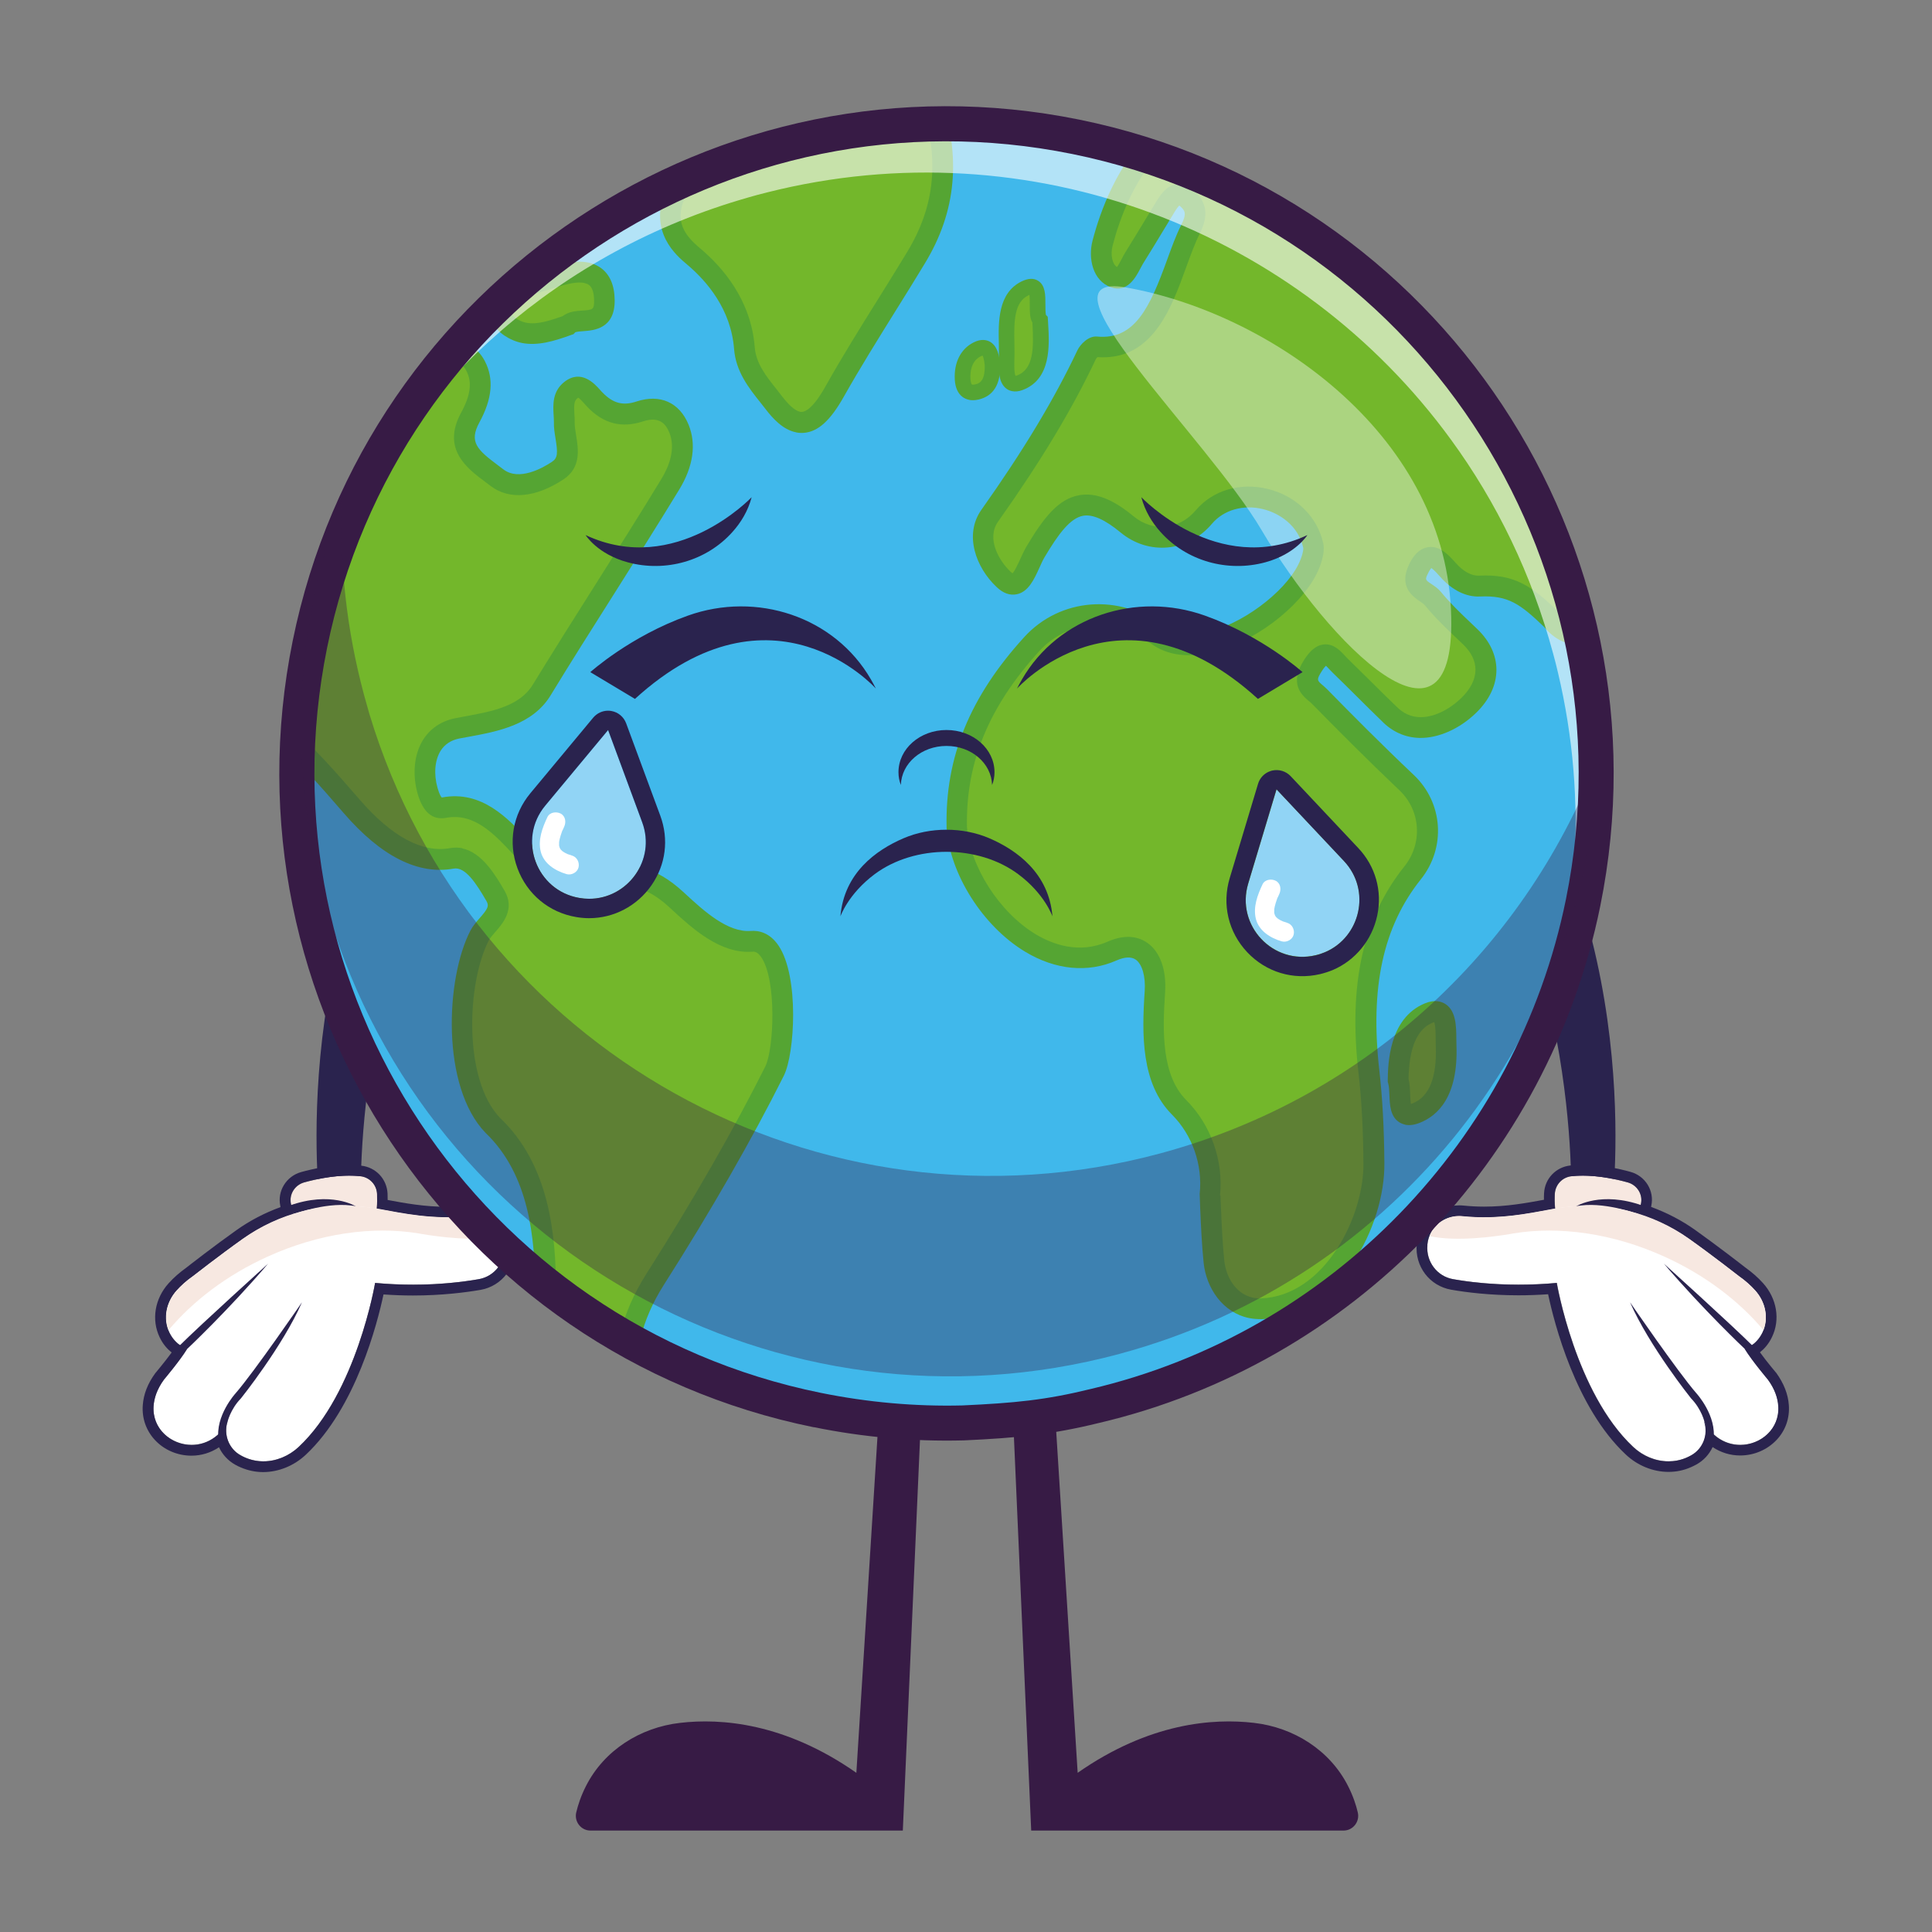 <?xml version="1.0" encoding="UTF-8"?>
<svg id="Camada_1" data-name="Camada 1" xmlns="http://www.w3.org/2000/svg" xmlns:xlink="http://www.w3.org/1999/xlink" viewBox="0 0 200 200">
  <rect x="0" y="0" width="200" height="200" fill="#808080" stroke="none"/>
  <defs>
    <style>
      .cls-1 {
        fill: #f7e8e1;
      }

      .cls-2 {
        fill: #fff;
      }

      .cls-3 {
        fill: #2a234e;
      }

      .cls-4 {
        opacity: .6;
      }

      .cls-5 {
        opacity: .35;
      }

      .cls-6 {
        fill: #40b8eb;
      }

      .cls-7 {
        clip-path: url(#clippath-1);
      }

      .cls-8 {
        opacity: .4;
      }

      .cls-9 {
        fill: #91d4f5;
      }

      .cls-10 {
        fill: #55a533;
      }

      .cls-11 {
        clip-path: url(#clippath);
      }

      .cls-12 {
        fill: #73b72b;
      }

      .cls-13 {
        fill: none;
      }

      .cls-14 {
        fill: #371b45;
      }
    </style>
    <clipPath id="clippath">
      <circle class="cls-13" cx="-107.48" cy="82.35" r="67.25"/>
    </clipPath>
    <clipPath id="clippath-1">
      <circle class="cls-13" cx="97.98" cy="80.07" r="67.25"/>
    </clipPath>
  </defs>
  <g class="cls-11">
    <g>
      <path class="cls-12" d="m-80.2,125.99c.35-3.31-.84-6.73-3.18-9.08-3-3.01-2.76-8.23-2.51-11.96.21-3.01-1.17-5.65-4.44-4.22-7.5,3.31-15.58-5.68-16.07-12.82-.16-7.57,2.84-13.55,7.77-18.96,3.42-3.75,9.05-3.95,12.93-.97,4.57,3.52,14.05-2.57,15.89-7.42.21-.55.43-1.32.32-1.81-1.12-5.03-8.1-6.76-11.32-2.95-2.09,2.47-5.44,2.83-7.95.76-4.61-3.81-6.71-1.83-9.5,2.88-.9,1.52-1.51,4.48-3.28,2.81-1.74-1.64-2.95-4.45-1.44-6.59,3.69-5.21,7.27-10.81,10.03-16.67.18-.38.69-.85.98-.82,6.56.63,7.56-7.78,9.76-12.14.77-1.54.59-2.35-.33-3.21-.94-.87-1.59-.23-2.23.83-1.08,1.78-2.16,3.57-3.25,5.33-.56.91-1,2.37-2.05,1.99-1.24-.45-1.58-2.14-1.22-3.54,1.04-4.01,3.03-8.31,6.16-11.09,2.37-2.1,6.34-3.16,8.82-.68,3.08,3.09,5.9,3.41,10.19,2.2,1.81-.51,3.75-1.06,5.58-1.23,3.1-.29,5.66-2.22,7.01-5.04,1.39-2.8,4.2-4.45,7.29-4.42,1.95.02,3.37-.77,4.37-2.91,1.79-3.82,5.58-6.22,9.67-6.73,6.08-.77,10.71.5,13.98,5.59.89,1.39,2.16,1.17,3.3,1.16,3-.04,6.17.12,9.04-.01C-3.72,4.19-.94,5.78.06,7.71c.68,1.3,1.7,1.64,2.76,1.7,1.46.08,3,.37,4.37.49,3.32.28,4.56,1.23,5.68,4.5.1,3-2.59,6.44-5.41,6.6-.82.04-1.79-.02-2.69-.18-2.52-.47-3.26,1.03-3.06,4.37.42,7.17-3.87,16.74-11.64,17.79-1.89.26-3,.75-2.75,3.71.13,1.55.03,3.33-1,4.7-2.36,3.13-4.04,6.87-3.73,10.81.25,3.1-3.02,4.74-5.34,2.66-2.53-2.26-4.93-4.75-7.19-7.32-1.74-1.98-3.02-1.73-4.45.85-1.23,2.22-2.97,4.37-4.01,6.55-1.33,2.77-4.18,4.29-6.41,1.51-2.67-2.57-4.16-3.65-7.48-3.49-1.18.06-2.34-.63-3.26-1.67-.93-1.06-2.02-2.24-3.05-.1-.98,2.02.81,2.24,1.47,3.05,1.2,1.47,2.58,2.72,3.89,3.98,2.3,2.22,2.06,4.95-.17,7.1-2.17,2.1-5.74,3.47-8.25.86-1.71-1.65-3.38-3.35-5.09-5-.81-.78-1.47-2.01-2.75-.04-1.36,2.09-.09,2.52.65,3.28,2.96,3.01,5.94,6,9,8.9,2.63,2.5,2.87,6.53.63,9.34-4.61,5.78-5.41,12.88-4.53,20.6.36,3.16.49,6.23.51,9.43.09,6.35-4.61,14.83-11.65,15.11-2.79.06-4.62-2.25-4.89-4.86-.23-2.25-.31-4.62-.41-6.91Z"/>
      <path class="cls-12" d="m15.03,97.57c.01.12.05.25.04.37-.22,1.86,1.47,4.14-.5,5.42-1.88,1.22-5.36,2.17-7.35.5-3.19-1.79-4.59-1.84-7.87-.81-2.64.83-5.7.17-7.06-2.53-1.61-2.95-.71-6.38.95-9.06,2.59-4.18,7.95-8,12.95-6.69,4.96,1.3,8.27,7.96,8.85,12.79Z"/>
      <path class="cls-12" d="m8.51,33.82c-.17,3.15-4.16,8.4-6.64,8.52-.65.03-1.57-.9-1.08-1.66,1.6-2.65,3.15-5.95,6.04-7.22.52-.23,1.62-.49,1.68.36Z"/>
      <path class="cls-12" d="m-2.15,79.98c-.88-.22-2.96,1.59-2.95-1.33.01-3.12,2.18-3.81,4.27-3.83,1.11-.01,3.05-1.29,3.18.87.32,2.76-1.98,4.36-4.5,4.29Z"/>
      <path class="cls-12" d="m21.67,100.09c-.34.92,1.36,2.63-.68,2.74-2.13.12-2.8-1.94-2.87-3.98-.04-1.17-1.08-3.23.6-3.4,2.91-.29,2.41,2.72,2.94,4.64Z"/>
    </g>
    <g>
      <path class="cls-10" d="m-76.13,138.73c-2.78-.56-4.46-3.14-4.73-5.72-.19-1.87-.28-3.83-.36-5.72l-.05-1.42c.32-3.01-.75-6.08-2.87-8.21-3.19-3.2-3.13-8.28-2.82-12.79.1-1.51-.26-2.78-.93-3.25-.46-.32-1.13-.29-2,.09-2.96,1.31-6.32.98-9.45-.91-4.38-2.64-7.8-8.04-8.13-12.82v-.05c-.16-7.25,2.4-13.51,8.04-19.7,3.71-4.07,9.89-4.55,14.38-1.1,1.49,1.15,3.57.89,5.04.47,3.8-1.08,8.1-4.54,9.19-7.42.28-.72.29-1.12.27-1.2-.52-2.32-2.48-3.58-4.14-3.99-2.06-.51-4.09.07-5.31,1.51-2.47,2.92-6.54,3.31-9.46.9-1.62-1.34-2.89-1.9-3.87-1.73-1.35.24-2.58,1.9-4.02,4.33-.17.29-.34.67-.52,1.07-.53,1.17-1.13,2.49-2.35,2.73-.7.14-1.4-.11-2.07-.75-2.16-2.03-3.39-5.43-1.58-7.99,4.41-6.23,7.56-11.48,9.94-16.51.3-.63,1.15-1.52,2.05-1.43,3.91.37,5.46-3.05,7.23-7.92.48-1.32.93-2.57,1.47-3.63.63-1.25.35-1.51-.11-1.94-.03-.03-.06-.06-.09-.07-.09.08-.25.27-.5.68-.37.61-.74,1.22-1.11,1.83-.71,1.17-1.42,2.35-2.15,3.51-.1.17-.2.36-.3.55-.43.81-1.31,2.51-3.03,1.88-1.87-.67-2.37-2.99-1.89-4.82.74-2.85,2.56-8.14,6.49-11.63,2.81-2.49,7.37-3.56,10.29-.63,2.62,2.63,4.92,3.11,9.14,1.92l.09-.02c1.77-.5,3.78-1.07,5.69-1.24,2.64-.25,4.93-1.9,6.13-4.43,1.56-3.15,4.72-5.07,8.27-5.03,1.63.02,2.61-.64,3.38-2.3,1.87-4,5.8-6.75,10.51-7.34,7.02-.88,11.79,1.05,15.02,6.08.44.69.93.71,1.98.68.14,0,.27,0,.4,0,1.22-.01,2.48,0,3.69.02,1.78.02,3.62.05,5.31-.03,2.59-.11,5.77,1.72,6.95,4,.4.76.9,1.07,1.87,1.12.87.05,1.74.17,2.59.28.64.08,1.24.16,1.82.21,3.76.32,5.37,1.59,6.6,5.22l.05.15v.16c.12,3.71-3.06,7.52-6.42,7.7-.94.05-1.98-.02-2.94-.2-.44-.08-1.03-.13-1.31.12-.29.25-.6,1-.47,3.13.42,7.16-3.71,17.72-12.57,18.92-1.42.19-2.01.27-1.82,2.55.2,2.31-.2,4.09-1.21,5.44-2.59,3.44-3.77,6.83-3.52,10.08.15,1.89-.74,3.55-2.31,4.33-1.57.78-3.42.48-4.82-.78-2.41-2.16-4.86-4.65-7.28-7.41-.81-.92-1.2-.95-1.3-.94-.13.01-.6.17-1.4,1.6-.56,1-1.21,1.98-1.84,2.93-.82,1.23-1.59,2.4-2.14,3.56-.98,2.04-2.58,3.37-4.3,3.57-1.42.16-2.79-.48-3.87-1.8-2.49-2.39-3.72-3.28-6.64-3.15-1.44.07-2.9-.66-4.12-2.04-.21-.24-.67-.76-.92-.9-.07.07-.19.23-.35.56-.31.64-.3.65.41,1.12.31.21.65.44.93.78.95,1.16,2.05,2.22,3.12,3.23.23.22.46.43.68.65,1.27,1.23,1.94,2.67,1.95,4.18,0,1.59-.73,3.13-2.11,4.47-1.71,1.66-3.89,2.62-5.83,2.59-1.5-.03-2.86-.64-3.94-1.76-.87-.84-1.76-1.72-2.65-2.61-.8-.79-1.6-1.59-2.41-2.37-.12-.12-.24-.25-.36-.37-.1-.11-.24-.26-.35-.36-.08.08-.22.23-.39.5-.62.95-.53,1.02.05,1.51.16.14.32.28.47.43,2.42,2.47,5.63,5.71,8.97,8.87,3.03,2.87,3.35,7.51.73,10.79-3.92,4.91-5.28,11.2-4.3,19.81.32,2.85.49,5.88.52,9.54.09,6.55-4.69,15.88-12.69,16.19-.45,0-.88-.03-1.28-.11Zm-2.99-12.71l.05,1.18c.08,1.86.16,3.78.35,5.59.2,1.91,1.47,3.95,3.8,3.9,6.58-.26,10.68-8.48,10.6-14.02-.03-3.64-.19-6.51-.51-9.32-1.05-9.21.46-16.01,4.76-21.39,1.91-2.4,1.68-5.79-.53-7.88-3.36-3.19-6.59-6.44-9.03-8.93-.1-.1-.21-.2-.33-.29-.74-.63-2.11-1.79-.46-4.33.41-.62,1.06-1.46,2.03-1.54.97-.08,1.62.6,2.09,1.1.09.1.19.2.28.3.81.79,1.62,1.59,2.43,2.39.88.88,1.76,1.75,2.66,2.61.72.74,1.54,1.11,2.46,1.13,1.38.03,2.98-.72,4.29-1.99.95-.92,1.46-1.93,1.46-2.92,0-.92-.43-1.81-1.29-2.63-.22-.21-.45-.43-.67-.64-1.11-1.06-2.27-2.16-3.3-3.43-.08-.1-.29-.24-.47-.36-.73-.5-2.26-1.53-1.14-3.84.19-.4.78-1.62,1.99-1.79,1.24-.17,2.16.88,2.84,1.64.76.87,1.64,1.35,2.4,1.31,3.73-.18,5.47,1.08,8.28,3.79l.09.1c.63.78,1.3,1.14,1.99,1.06.95-.11,1.97-1.04,2.61-2.36.62-1.3,1.47-2.58,2.29-3.82.61-.92,1.23-1.86,1.75-2.79.6-1.08,1.57-2.54,3.05-2.7,1.04-.11,2.07.43,3.15,1.66,2.36,2.69,4.75,5.12,7.1,7.23.75.67,1.66.84,2.43.46.78-.39,1.2-1.22,1.12-2.23-.3-3.79,1.03-7.67,3.94-11.54.68-.91.94-2.2.79-3.96-.31-3.59,1.25-4.54,3.67-4.87,6.84-.93,11.13-9.52,10.71-16.66-.1-1.68-.05-3.76,1.2-4.87.75-.66,1.8-.87,3.13-.62.79.15,1.67.21,2.43.17,2.13-.11,4.38-2.87,4.4-5.34-.95-2.72-1.82-3.37-4.7-3.61-.62-.05-1.28-.14-1.91-.22-.81-.11-1.64-.22-2.43-.26-1.72-.1-2.91-.85-3.65-2.28-.81-1.56-3.17-2.92-4.95-2.84-1.75.08-3.62.05-5.43.03-1.2-.02-2.45-.03-3.64-.02-.12,0-.24,0-.36,0-1.09.03-2.74.08-3.86-1.66-2.8-4.37-6.67-5.89-12.94-5.1-3.97.5-7.27,2.79-8.83,6.12-1.13,2.41-2.88,3.57-5.36,3.53-2.71-.03-5.13,1.43-6.31,3.82-1.52,3.2-4.47,5.32-7.87,5.63-1.71.16-3.54.67-5.3,1.17l-.09.02c-4.12,1.16-7.6,1.18-11.25-2.48-2.11-2.12-5.56-.85-7.34.72-3.5,3.11-5.16,7.95-5.83,10.55-.25.95-.03,1.94.45,2.22.15-.18.35-.57.48-.82.13-.24.25-.48.38-.69.72-1.16,1.43-2.33,2.14-3.5.37-.61.74-1.22,1.11-1.83.48-.78,1.1-1.6,2.06-1.74.63-.09,1.25.14,1.82.68,1.34,1.25,1.51,2.59.56,4.48-.48.95-.91,2.14-1.37,3.4-1.57,4.34-3.53,9.74-9.2,9.35-.06.06-.13.14-.16.19-2.43,5.15-5.64,10.5-10.13,16.84-1.24,1.75.1,4.06,1.3,5.19.09.08.15.13.2.16.24-.26.59-1.03.79-1.46.2-.43.4-.88.63-1.28,1.79-3.02,3.33-4.98,5.5-5.35,1.66-.29,3.45.4,5.61,2.19,2.02,1.66,4.73,1.4,6.44-.63,1.75-2.07,4.6-2.91,7.47-2.2,2.92.72,5.11,2.87,5.72,5.62.14.62.01,1.44-.36,2.43-1.34,3.53-6.1,7.45-10.61,8.72-2.8.79-5.2.51-6.94-.83-3.59-2.76-8.53-2.4-11.48.84-5.24,5.76-7.62,11.54-7.49,18.19.29,4.07,3.34,8.84,7.09,11.11,1.78,1.07,4.52,2.08,7.47.78,2-.88,3.34-.42,4.11.12,1.33.93,2,2.81,1.84,5.16-.28,4.04-.36,8.56,2.19,11.12,2.55,2.56,3.86,6.25,3.5,9.87Z"/>
      <path class="cls-10" d="m-4.24,104.33c-1.91-.39-3.54-1.55-4.43-3.31-1.56-2.86-1.21-6.56.99-10.11,2.88-4.65,8.65-8.6,14.14-7.16,5.7,1.49,9.07,8.91,9.65,13.7v.07c.03.13.06.32.04.55-.05.46.07,1.04.21,1.66.29,1.31.72,3.3-1.2,4.54-1.97,1.28-6,2.52-8.54.5-2.79-1.55-3.85-1.65-6.94-.68-1.35.42-2.69.49-3.91.24Zm9.78-18.59c-4.33-.88-9.06,2.53-11.39,6.3-.84,1.36-2.62,4.86-.92,7.98,1.16,2.3,3.74,2.66,5.79,2.02,3.66-1.15,5.37-.98,8.72.89l.16.11c1.55,1.29,4.54.42,6.08-.58.59-.38.58-.83.26-2.28-.15-.7-.33-1.5-.25-2.29v-.02c-.01-.06-.02-.12-.03-.17-.58-4.85-3.83-10.76-8.06-11.87-.12-.03-.25-.06-.37-.09Z"/>
      <path class="cls-10" d="m1.47,43.37c-.64-.13-1.26-.58-1.61-1.2-.39-.68-.38-1.46.03-2.09.21-.34.43-.74.66-1.13,1.43-2.46,3.05-5.26,5.85-6.48.44-.19,1.55-.58,2.41-.05.46.28.74.75.77,1.33v.13c-.19,3.49-4.5,9.38-7.66,9.53-.15,0-.3,0-.45-.04Zm.24-2.14s0,0,0,0c0,0,0,0,0,0Zm.19.04h0Zm-.15-.11s.08.08.12.1c1.65-.17,4.88-4.04,5.47-6.85-.03.01-.06.02-.09.03-2.15.94-3.52,3.31-4.85,5.59-.22.38-.44.75-.65,1.12Z"/>
      <path class="cls-10" d="m-4.55,81.37c-.25-.05-.5-.15-.73-.33-.9-.67-.89-1.97-.89-2.39,0-1.81.71-4.86,5.33-4.91.16,0,.47-.08.74-.15.76-.2,1.81-.47,2.64.14.53.38.82,1.01.88,1.86.16,1.44-.24,2.73-1.16,3.73-1.05,1.15-2.67,1.78-4.44,1.73h-.12s-.05-.02-.05-.02c-.11.01-.33.08-.48.13-.47.14-1.1.33-1.73.2Zm5.79-5.86c-.21.01-.57.11-.81.17-.41.11-.83.21-1.25.22-2.81.03-3.2,1.41-3.2,2.76,0,.29.02.48.05.59.16-.03.38-.1.53-.14.43-.13.91-.27,1.4-.2,1.1.01,2.11-.37,2.71-1.03.5-.54.7-1.24.61-2.06v-.06c-.01-.11-.02-.19-.04-.25Z"/>
      <path class="cls-10" d="m20.09,103.84c-.58-.12-1.1-.38-1.54-.78-1.16-1.06-1.46-2.86-1.5-4.17,0-.21-.08-.54-.14-.85-.19-.89-.43-2,.19-2.85.24-.32.69-.72,1.53-.81,3.26-.33,3.65,2.55,3.86,4.09.07.49.13.95.23,1.32l.09.33-.1.27c.01.12.09.36.15.53.19.6.46,1.42-.05,2.15-.51.75-1.44.8-1.75.82-.34.02-.66,0-.97-.07Zm-1.24-7.32c0,.26.1.77.17,1.07.09.41.18.83.19,1.23.04,1.26.33,2.23.8,2.66.14.13.38.29.85.28-.02-.06-.04-.11-.05-.16-.14-.43-.31-.95-.23-1.49-.1-.44-.16-.9-.22-1.34-.29-2.15-.52-2.34-1.5-2.24Z"/>
    </g>
  </g>
  <g>
    <g>
      <path class="cls-3" d="m146.79,71.48h0c1.28-1.4,3.48-1.38,4.75.03,19.04,21.13,15.45,51.91,15.38,53.29-.06,1.19-1.06,2.1-2.25,2.05-1.18-.05-2.1-1.07-2.04-2.26.02-.32,1.18-29.23-15.86-48.85-1.06-1.23-1.06-3.05.03-4.25Z"/>
      <g>
        <path class="cls-1" d="m169.04,127.09s.53-1.08.83-2.47c.21-.98-.4-1.95-1.37-2.22-1.46-.4-3.7-.86-5.8-.64-.96.1-1.69.87-1.74,1.83-.04.89,0,2.06.36,3.27l7.72.23Z"/>
        <path class="cls-2" d="m160.74,125.16c-2.41.44-5.57,1.13-9.34.74-1.82-.19-3.45,1.1-3.63,2.92,0,.03,0,.06,0,.09-.15,1.69,1,3.22,2.66,3.51,2.34.41,6.14.81,10.74.38,0,0,1.92,11.38,7.91,16.98,1.5,1.4,3.66,1.92,5.54,1.1.16-.07.32-.15.48-.24,1.21-.67,1.76-2.12,1.36-3.44v-.05s.3.88,1.3,1.62c2.66,1.97,6.58.06,6.34-3.24-.06-.83-.37-1.76-1.08-2.73,0,0-1.64-1.94-2.4-3.18,0,0,1.17-.29,1.85-1.69.7-1.45.32-3.17-.76-4.36-.42-.46-.96-.97-1.68-1.47,0,0-2.7-2.11-5.15-3.85-1.86-1.32-3.95-2.29-6.16-2.85h0c-2.61-.66-5.32-.72-7.96-.24Z"/>
        <path class="cls-3" d="m175.06,144.76c1.11,1.15,1.39,2.45,1.39,2.45.35.93.92,1.86.92,1.86.39-2.5-1.76-4.84-1.76-4.84-1.94-2.23-6.87-9.42-6.87-9.42,1.98,4.53,6.31,9.94,6.31,9.94Z"/>
        <path class="cls-3" d="m180.61,139.63s-4.26-4.01-8.36-8.81c0,0,6.75,6.08,9.32,8.63l-.96.18"/>
        <path class="cls-3" d="m163.84,121.7c1.74,0,3.47.37,4.66.7.97.27,1.59,1.24,1.37,2.22-.08.38-.18.74-.29,1.06,1.88.58,3.67,1.44,5.28,2.58,2.45,1.74,5.15,3.85,5.15,3.85.71.51,1.26,1.01,1.68,1.47,1.08,1.19,1.45,2.91.76,4.36-.68,1.4-1.85,1.69-1.85,1.69.76,1.24,2.4,3.18,2.4,3.18.72.98,1.02,1.9,1.08,2.73.17,2.38-1.82,4.04-3.94,4.04-.82,0-1.66-.25-2.4-.8-1-.74-1.32-1.62-1.32-1.62v.05c.42,1.32-.14,2.76-1.34,3.44-.16.09-.32.17-.48.24-.61.27-1.25.39-1.89.39-1.33,0-2.64-.54-3.65-1.49-5.98-5.6-7.91-16.98-7.91-16.98-1.4.13-2.72.18-3.94.18-2.82,0-5.16-.28-6.79-.57-1.67-.29-2.81-1.83-2.66-3.51,0-.03,0-.06,0-.09.16-1.7,1.6-2.93,3.28-2.93.12,0,.23,0,.35.02.77.08,1.52.11,2.24.11,2.79,0,5.18-.51,7.1-.85.08-.02.17-.03.25-.04-.05-.56-.06-1.09-.03-1.54.05-.96.78-1.73,1.74-1.83.38-.04.75-.06,1.13-.06m0-1.11h0c-.43,0-.85.02-1.25.06-1.51.16-2.66,1.37-2.73,2.88-.01.22-.02.45-.01.67-1.8.33-3.84.71-6.2.71-.72,0-1.43-.04-2.13-.11-.16-.02-.31-.02-.46-.02-2.28,0-4.16,1.69-4.38,3.93v.1c-.21,2.29,1.33,4.31,3.57,4.7,1.53.27,3.99.58,6.98.58,1.01,0,2.03-.04,3.05-.11.63,2.97,2.85,11.74,8.05,16.6,1.21,1.14,2.82,1.79,4.41,1.79.81,0,1.59-.16,2.33-.49.19-.08.38-.18.57-.28.75-.42,1.32-1.05,1.67-1.8.85.57,1.83.87,2.85.87,1.44,0,2.82-.59,3.79-1.63.91-.97,1.35-2.25,1.25-3.59-.08-1.13-.52-2.24-1.29-3.31l-.02-.03-.03-.03s-.91-1.07-1.65-2.09c.44-.35.9-.85,1.25-1.59.87-1.8.5-3.99-.94-5.58-.52-.58-1.14-1.12-1.84-1.62-.25-.2-2.84-2.21-5.17-3.87-1.39-.99-2.93-1.79-4.57-2.39,0-.04.02-.07.02-.11.34-1.55-.61-3.1-2.16-3.52-1.22-.34-3.08-.74-4.96-.74h0Z"/>
        <path class="cls-3" d="m169.59,125.67s-3.78-1.38-6.43-.79c0,0,2.58-1.63,6.92-.06l-.49.86Z"/>
        <path class="cls-1" d="m148.08,127.74c.58-1.22,1.89-1.99,3.33-1.84,3.77.38,6.92-.31,9.33-.75,2.64-.48,5.36-.42,7.97.24,2.21.56,4.29,1.53,6.15,2.85,2.45,1.74,5.15,3.86,5.15,3.86.72.5,1.26,1.01,1.68,1.48,1.02,1.12,1.41,2.73.86,4.11-2.53-3.01-6.02-5.68-10.22-7.59-5.38-2.45-10.94-3.19-15.64-2.42-.1.01-.25.04-.46.08-1.5.25-5.5.81-8.24.2.03-.08.06-.15.09-.22Z"/>
      </g>
    </g>
    <g>
      <path class="cls-3" d="m53.21,71.48h0c-1.28-1.4-3.48-1.38-4.75.03-19.04,21.13-15.45,51.91-15.38,53.29.06,1.19,1.06,2.1,2.25,2.05,1.18-.05,2.1-1.07,2.04-2.26-.02-.32-1.18-29.23,15.86-48.85,1.06-1.23,1.06-3.05-.03-4.25Z"/>
      <g>
        <path class="cls-1" d="m30.96,127.09s-.53-1.08-.83-2.47c-.21-.98.4-1.95,1.37-2.22,1.46-.4,3.7-.86,5.8-.64.96.1,1.69.87,1.74,1.83.04.89,0,2.06-.36,3.27l-7.72.23Z"/>
        <path class="cls-2" d="m39.26,125.16c2.41.44,5.57,1.13,9.34.74,1.82-.19,3.45,1.1,3.63,2.92,0,.03,0,.06,0,.09.15,1.69-1,3.22-2.66,3.51-2.34.41-6.14.81-10.74.38,0,0-1.92,11.38-7.91,16.98-1.5,1.4-3.66,1.92-5.54,1.1-.16-.07-.32-.15-.48-.24-1.21-.67-1.76-2.12-1.36-3.44v-.05s-.3.88-1.3,1.62c-2.66,1.97-6.58.06-6.34-3.24.06-.83.37-1.76,1.08-2.73,0,0,1.64-1.94,2.4-3.18,0,0-1.17-.29-1.85-1.69-.7-1.45-.32-3.17.76-4.36.42-.46.96-.97,1.68-1.47,0,0,2.7-2.11,5.15-3.85,1.86-1.32,3.95-2.29,6.16-2.85h0c2.61-.66,5.32-.72,7.96-.24Z"/>
        <path class="cls-3" d="m24.94,144.76c-1.11,1.15-1.39,2.45-1.39,2.45-.35.93-.92,1.86-.92,1.86-.39-2.5,1.76-4.84,1.76-4.84,1.94-2.23,6.87-9.42,6.87-9.42-1.98,4.53-6.31,9.94-6.31,9.94Z"/>
        <path class="cls-3" d="m19.39,139.63s4.26-4.01,8.36-8.81c0,0-6.75,6.08-9.32,8.63l.96.18"/>
        <path class="cls-3" d="m36.16,121.7c.38,0,.76.02,1.13.06.96.1,1.69.87,1.74,1.83.02.45.02.97-.03,1.54.08.01.17.02.25.04,1.92.35,4.31.85,7.1.85.72,0,1.47-.03,2.24-.11.12-.01.23-.02.35-.02,1.67,0,3.11,1.23,3.28,2.93,0,.03,0,.06,0,.09.15,1.69-1,3.22-2.66,3.51-1.63.28-3.97.57-6.79.57-1.23,0-2.55-.05-3.94-.18,0,0-1.92,11.38-7.91,16.98-1.01.94-2.33,1.49-3.65,1.49-.64,0-1.28-.13-1.89-.39-.16-.07-.32-.15-.48-.24-1.21-.67-1.76-2.12-1.36-3.44l.02-.05s-.31.88-1.32,1.62c-.74.55-1.58.8-2.4.8-2.12,0-4.11-1.66-3.94-4.04.06-.83.37-1.76,1.08-2.73,0,0,1.64-1.94,2.4-3.18,0,0-1.17-.29-1.85-1.69-.7-1.45-.32-3.17.76-4.36.42-.46.96-.97,1.68-1.47,0,0,2.7-2.11,5.15-3.85,1.61-1.14,3.39-2,5.28-2.58-.1-.32-.2-.67-.29-1.06-.21-.98.4-1.95,1.37-2.22,1.2-.33,2.92-.7,4.66-.7m0-1.11c-1.88,0-3.73.4-4.96.74-1.55.43-2.5,1.98-2.16,3.52,0,.04.02.07.02.11-1.65.6-3.18,1.4-4.57,2.39-2.33,1.65-4.92,3.67-5.17,3.87-.7.5-1.32,1.04-1.84,1.62-1.44,1.59-1.8,3.78-.94,5.58.35.74.81,1.24,1.25,1.59-.74,1.01-1.64,2.07-1.65,2.09l-.03.03-.02.03c-.78,1.06-1.21,2.17-1.29,3.31-.1,1.34.35,2.62,1.25,3.59.96,1.04,2.34,1.63,3.79,1.63,1.02,0,2-.3,2.85-.87.35.74.92,1.38,1.67,1.8.19.11.38.2.57.28.74.32,1.52.49,2.33.49,1.59,0,3.19-.65,4.41-1.79,5.19-4.86,7.42-13.63,8.05-16.6,1.01.07,2.04.11,3.05.11,3,0,5.45-.32,6.98-.58,2.24-.39,3.78-2.41,3.58-4.7v-.1c-.23-2.24-2.11-3.93-4.39-3.93-.15,0-.31,0-.46.02-.69.07-1.41.11-2.13.11-2.36,0-4.4-.37-6.2-.71,0-.22,0-.45-.01-.67-.08-1.51-1.22-2.72-2.73-2.88-.4-.04-.82-.06-1.25-.06h0Z"/>
        <path class="cls-3" d="m30.41,125.67s3.78-1.38,6.43-.79c0,0-2.58-1.63-6.92-.06l.49.86Z"/>
        <path class="cls-1" d="m51.92,127.74c-.58-1.22-1.89-1.99-3.33-1.84-3.77.38-6.92-.31-9.33-.75-2.64-.48-5.36-.42-7.97.24-2.21.56-4.29,1.53-6.15,2.85-2.45,1.74-5.15,3.86-5.15,3.86-.72.5-1.26,1.01-1.68,1.48-1.02,1.12-1.41,2.73-.86,4.11,2.53-3.01,6.02-5.68,10.22-7.59,5.38-2.45,10.94-3.19,15.64-2.42.1.01.25.04.46.08,1.5.25,5.5.81,8.24.2-.03-.08-.06-.15-.09-.22Z"/>
      </g>
    </g>
    <g>
      <path class="cls-14" d="m96.04,130.75l-2.58,58.75h-32.33c-.98,0-1.7-.92-1.48-1.87.18-.77.49-1.72,1.01-2.74,1.88-3.71,5.62-6.07,9.75-6.54,4.19-.49,10.82-.02,18.24,5.17l3.33-52.98c.07-1.07.95-1.9,2.03-1.9h0c1.16,0,2.08.96,2.03,2.12Z"/>
      <path class="cls-14" d="m104.17,130.75l2.58,58.75h32.33c.98,0,1.7-.92,1.48-1.87-.18-.77-.49-1.72-1.01-2.74-1.88-3.71-5.62-6.07-9.75-6.54-4.19-.49-10.82-.02-18.24,5.17l-3.33-52.98c-.07-1.07-.95-1.9-2.03-1.9h0c-1.16,0-2.08.96-2.03,2.12Z"/>
    </g>
    <g>
      <path class="cls-6" d="m162.91,62.61c.18.66.35,1.31.5,1.97,8.36,35.24-12.77,70.96-47.98,80.43-35.21,9.46-71.41-10.85-81.84-45.53-.19-.65-.38-1.3-.56-1.96-2.21-8.21-2.79-16.48-1.96-24.46,2.78-26.55,21.33-49.93,48.43-57.66.33-.1.67-.19,1-.28.34-.09.68-.18,1.01-.26,27.33-6.9,55.1,4.03,70.81,25.6,4.73,6.48,8.36,13.93,10.57,22.14Z"/>
      <g class="cls-7">
        <g>
          <path class="cls-12" d="m125.26,123.71c.35-3.31-.84-6.73-3.18-9.08-3-3.01-2.76-8.23-2.51-11.96.21-3.01-1.17-5.65-4.44-4.22-7.5,3.31-15.58-5.68-16.07-12.82-.16-7.57,2.84-13.55,7.77-18.96,3.42-3.75,9.05-3.95,12.93-.97,4.57,3.52,14.05-2.57,15.89-7.42.21-.55.43-1.32.32-1.81-1.12-5.03-8.1-6.76-11.32-2.95-2.09,2.47-5.44,2.83-7.95.76-4.61-3.81-6.71-1.83-9.5,2.88-.9,1.52-1.51,4.48-3.28,2.81-1.74-1.64-2.95-4.45-1.44-6.59,3.69-5.21,7.27-10.81,10.03-16.67.18-.38.69-.85.98-.82,6.56.63,7.56-7.78,9.76-12.14.77-1.54.59-2.35-.33-3.21-.94-.87-1.59-.23-2.23.83-1.08,1.78-2.16,3.57-3.25,5.33-.56.91-1,2.37-2.05,1.99-1.24-.45-1.58-2.14-1.22-3.54,1.04-4.01,3.03-8.31,6.16-11.09,2.37-2.1,6.34-3.16,8.82-.68,3.08,3.09,5.9,3.41,10.19,2.2,1.81-.51,3.75-1.06,5.58-1.23,3.1-.29,5.66-2.22,7.01-5.04,1.39-2.8,4.2-4.45,7.29-4.42,1.95.02,3.37-.77,4.37-2.91,1.79-3.82,5.58-6.22,9.67-6.73,6.08-.77,10.71.5,13.98,5.59.89,1.39,2.16,1.17,3.3,1.16,3-.04,6.17.12,9.04-.01,2.17-.1,4.95,1.49,5.95,3.42.68,1.3,1.7,1.64,2.76,1.7,1.46.08,3,.37,4.37.49,3.32.28,4.56,1.23,5.68,4.5.1,3-2.59,6.44-5.41,6.6-.82.04-1.79-.02-2.69-.18-2.52-.47-3.26,1.03-3.06,4.37.42,7.17-3.87,16.74-11.64,17.79-1.89.26-3,.75-2.75,3.71.13,1.55.03,3.33-1,4.7-2.36,3.13-4.04,6.87-3.73,10.81.25,3.1-3.02,4.74-5.34,2.66-2.53-2.26-4.93-4.75-7.19-7.32-1.74-1.98-3.02-1.73-4.45.85-1.23,2.22-2.97,4.37-4.01,6.55-1.33,2.77-4.18,4.29-6.41,1.51-2.67-2.57-4.16-3.65-7.48-3.49-1.18.06-2.34-.63-3.26-1.67-.93-1.06-2.02-2.24-3.05-.1-.98,2.02.81,2.24,1.47,3.05,1.2,1.47,2.58,2.72,3.89,3.98,2.3,2.22,2.06,4.95-.17,7.1-2.17,2.1-5.74,3.47-8.25.86-1.71-1.65-3.38-3.35-5.09-5-.81-.78-1.47-2.01-2.75-.04-1.36,2.09-.09,2.52.65,3.28,2.96,3.01,5.94,6,9,8.9,2.63,2.5,2.87,6.53.63,9.34-4.61,5.78-5.41,12.88-4.53,20.6.36,3.16.49,6.23.51,9.43.09,6.35-4.61,14.83-11.65,15.11-2.79.06-4.62-2.25-4.89-4.86-.23-2.25-.31-4.62-.41-6.91Z"/>
          <path class="cls-12" d="m7.28,56.44c-1.63-6.33-.29-10.76,6.64-11.93,10.33-2.2,20.6-4.7,30.77-7.48,1.72-.47,3.5-1.09,4.54.91.88,1.69.43,3.5-.56,5.31-1.75,3.21.62,4.59,2.78,6.24,1.82,1.39,4.29.58,6.29-.75,1.76-1.17.63-3.29.67-4.97.02-1.18-.38-2.52.69-3.35,1.1-.85,1.82.31,2.48,1,1.32,1.37,2.75,1.84,4.65,1.21,1.66-.55,3.25-.17,4.05,1.78.79,1.93.19,3.99-.88,5.74-4.35,7.16-9.07,14.35-13.32,21.31-1.82,2.99-5.64,3.36-8.74,3.98-3.11.61-3.83,3.79-3.08,6.45.31,1.1.73,1.93,1.72,1.75,3.92-.73,6.42,2.53,8.71,4.94,1.76,1.85,4.4,3.31,7.13,2.52,3.26-.94,5.65-.28,8.2,2.06,2,1.83,4.79,4.55,7.8,4.32,3.92-.3,3.68,10.82,2.37,13.44-3.58,7.16-8,14.69-12.36,21.56-2.37,3.73-3.45,7.76-2.93,12,.26,2.12.31,4.56.36,6.86.03,1.42.67,3.28-.27,4.2-1.18,1.14-2.26-.52-3.19-1.37-3.13-2.87-4.55-7.34-4.81-11.44-.19-3.04-.5-6.19-.51-9.22-.01-6.02-.82-12.56-5.47-16.99-4.15-4.3-3.85-14.83-1.35-19.64.65-1.26,2.67-2.34,1.65-4.1-1.07-1.84-2.5-4.25-4.53-3.88-4.14.74-7.87-2.51-10.37-5.39-2.44-2.81-4.9-5.65-7.76-8.07-4.21-3.53-4.4-9.35-5.11-14.24-.6-4.15-5.37-9.62-9.62-9.93-3.11-.23-4.79,3.03-6.63,5.2Z"/>
          <path class="cls-12" d="m220.49,95.29c.01.12.05.25.04.37-.22,1.86,1.47,4.14-.5,5.42-1.88,1.22-5.36,2.17-7.35.5-3.19-1.79-4.59-1.84-7.87-.81-2.64.83-5.7.17-7.06-2.53-1.61-2.95-.71-6.38.95-9.06,2.59-4.18,7.95-8,12.95-6.69,4.96,1.3,8.27,7.96,8.85,12.79Z"/>
          <path class="cls-12" d="m83.43,10.55c1.32-.41,2.73-.85,3.97-1.22,2.65-.78,7.52-3.5,8.93.76,2.01,6.11,1.65,11.34-1.49,16.55-2.67,4.43-5.78,9.14-8.43,13.87-2.22,3.96-4.02,4.15-6.29,1.2-1.31-1.7-2.88-3.34-3.07-5.67-.3-3.84-2.4-7.09-5.27-9.5-1.59-1.34-3.22-3.17-1.93-6.38,1.12-2.77,2.48-6.26,5.66-7.14,2.58-.72,5.28-1.62,7.92-2.44,0,0,0-.02,0-.02Z"/>
          <path class="cls-12" d="m58.79,33.65c-2.29.83-4.23,1.36-5.96.19-.73-.5-1.27-1.28-1.23-2.29.05-1.38,1.17-1.42,1.96-1.7,1.33-.47,2.67-.8,4.01-1.23,2.38-.77,4.94-.92,5,2.44.05,3.09-2.78,1.57-3.78,2.6Z"/>
          <path class="cls-12" d="m185.31,71.2c2.97.34,6.82,3.4,7.79,5.87.62,1.58-.83,2.13-1.58,2.11-2.27-.06-6.86-3.83-7.75-6.09-.33-.83.26-1.63,1.54-1.89Z"/>
          <path class="cls-12" d="m144.74,111.86c.03-2.6.49-5.89,3.17-7,2.01-.83,1.73,1.83,1.79,3.34.1,2.6-.31,5.92-3.1,7.02-2.24.88-1.43-1.93-1.86-3.36Z"/>
          <path class="cls-12" d="m107.66,33.13c.12,2.21.45,5.54-2.11,6.49-1.61.6-1.35-1.73-1.33-2.97.03-2.21-.49-5.65,1.91-6.8,2.07-.99.83,2.54,1.54,3.29Z"/>
          <path class="cls-12" d="m197.33,64.66c.09,2.26.22,4.55-2.09,4.83-1.84.22-1.23-1.97-1.43-3.22-.35-2.17.46-4.04,2.08-4.47,1.96-.52,1.06,1.92,1.44,2.86Z"/>
          <path class="cls-12" d="m102.73,37.74c.04,1.46-.34,2.52-1.61,2.82-.86.2-1.41-.17-1.48-1.31-.08-1.42.42-2.55,1.5-3.1,1.15-.59,1.47.4,1.58,1.58Z"/>
        </g>
        <g>
          <path class="cls-10" d="m129.33,136.45c-2.78-.56-4.46-3.14-4.73-5.72-.19-1.87-.28-3.83-.36-5.72l-.05-1.42c.32-3.01-.75-6.08-2.87-8.21-3.19-3.2-3.13-8.28-2.82-12.79.1-1.51-.26-2.78-.93-3.25-.46-.32-1.13-.29-2,.09-2.96,1.31-6.32.98-9.45-.91-4.38-2.64-7.8-8.04-8.13-12.82v-.05c-.16-7.25,2.4-13.51,8.04-19.7,3.71-4.07,9.89-4.55,14.38-1.1,1.49,1.15,3.57.89,5.04.47,3.8-1.08,8.1-4.54,9.19-7.42.28-.72.29-1.12.27-1.2-.52-2.32-2.48-3.58-4.14-3.99-2.06-.51-4.09.07-5.31,1.51-2.47,2.92-6.54,3.31-9.46.9-1.62-1.34-2.89-1.9-3.87-1.73-1.35.24-2.58,1.9-4.02,4.33-.17.29-.34.67-.52,1.07-.53,1.17-1.13,2.49-2.35,2.73-.7.14-1.4-.11-2.07-.75-2.16-2.03-3.39-5.43-1.58-7.99,4.41-6.23,7.56-11.48,9.94-16.51.3-.63,1.15-1.52,2.05-1.43,3.91.37,5.46-3.05,7.23-7.92.48-1.32.93-2.57,1.47-3.63.63-1.25.35-1.51-.11-1.94-.03-.03-.06-.06-.09-.07-.09.08-.25.27-.5.68-.37.61-.74,1.22-1.11,1.83-.71,1.17-1.42,2.35-2.15,3.51-.1.17-.2.36-.3.55-.43.81-1.31,2.51-3.03,1.88-1.87-.67-2.37-2.99-1.89-4.82.74-2.85,2.56-8.14,6.49-11.63,2.81-2.49,7.37-3.56,10.29-.63,2.62,2.63,4.92,3.11,9.14,1.92l.09-.02c1.77-.5,3.78-1.07,5.69-1.24,2.64-.25,4.93-1.9,6.13-4.43,1.56-3.15,4.72-5.07,8.27-5.03,1.63.02,2.61-.64,3.38-2.3,1.87-4,5.8-6.75,10.51-7.34,7.02-.88,11.79,1.05,15.02,6.08.44.69.93.71,1.98.68.14,0,.27,0,.4,0,1.22-.01,2.48,0,3.69.02,1.78.02,3.62.05,5.31-.03,2.59-.11,5.77,1.72,6.95,4,.4.76.9,1.07,1.87,1.12.87.05,1.74.17,2.59.28.64.08,1.24.16,1.82.21,3.76.32,5.37,1.59,6.6,5.22l.05.15v.16c.12,3.71-3.06,7.52-6.42,7.7-.94.05-1.98-.02-2.94-.2-.44-.08-1.03-.13-1.31.12-.29.25-.6,1-.47,3.13.42,7.16-3.71,17.72-12.57,18.92-1.42.19-2.01.27-1.82,2.55.2,2.31-.2,4.09-1.21,5.44-2.59,3.44-3.77,6.83-3.52,10.08.15,1.89-.74,3.55-2.31,4.33-1.57.78-3.42.48-4.82-.78-2.41-2.16-4.86-4.65-7.28-7.41-.81-.92-1.2-.95-1.3-.94-.13.01-.6.17-1.4,1.6-.56,1-1.21,1.98-1.84,2.93-.82,1.23-1.59,2.4-2.14,3.56-.98,2.04-2.58,3.37-4.3,3.57-1.42.16-2.79-.48-3.87-1.8-2.49-2.39-3.72-3.28-6.64-3.15-1.44.07-2.9-.66-4.12-2.04-.21-.24-.67-.76-.92-.9-.07.07-.19.23-.35.56-.31.64-.3.65.41,1.12.31.21.65.44.93.78.95,1.16,2.05,2.22,3.12,3.23.23.22.46.43.68.65,1.27,1.23,1.94,2.67,1.95,4.18,0,1.59-.73,3.13-2.11,4.47-1.71,1.66-3.89,2.62-5.83,2.59-1.5-.03-2.86-.64-3.94-1.76-.87-.84-1.76-1.72-2.65-2.61-.8-.79-1.6-1.59-2.41-2.37-.12-.12-.24-.25-.36-.37-.1-.11-.24-.26-.35-.36-.08.08-.22.23-.39.5-.62.95-.53,1.02.05,1.51.16.14.32.28.47.43,2.42,2.47,5.63,5.71,8.97,8.87,3.03,2.87,3.35,7.51.73,10.79-3.92,4.91-5.28,11.2-4.3,19.81.32,2.85.49,5.88.52,9.54.09,6.55-4.69,15.88-12.69,16.19-.45,0-.88-.03-1.28-.11Zm-2.99-12.71l.05,1.18c.08,1.86.16,3.78.35,5.59.2,1.91,1.47,3.95,3.8,3.9,6.58-.26,10.68-8.48,10.6-14.02-.03-3.64-.19-6.51-.51-9.32-1.05-9.21.46-16.01,4.76-21.39,1.91-2.4,1.68-5.79-.53-7.88-3.36-3.19-6.59-6.44-9.03-8.93-.1-.1-.21-.2-.33-.29-.74-.63-2.11-1.79-.46-4.33.41-.62,1.06-1.46,2.03-1.54.97-.08,1.62.6,2.09,1.1.09.1.19.2.28.3.81.79,1.62,1.59,2.43,2.39.88.88,1.76,1.75,2.66,2.61.72.74,1.54,1.11,2.46,1.13,1.38.03,2.98-.72,4.29-1.99.95-.92,1.46-1.93,1.46-2.92,0-.92-.43-1.81-1.29-2.63-.22-.21-.45-.43-.67-.64-1.11-1.06-2.27-2.16-3.3-3.43-.08-.1-.29-.24-.47-.36-.73-.5-2.26-1.53-1.14-3.84.19-.4.78-1.62,1.99-1.79,1.24-.17,2.16.88,2.84,1.64.76.87,1.64,1.35,2.4,1.31,3.73-.18,5.47,1.08,8.28,3.79l.09.1c.63.78,1.3,1.14,1.99,1.06.95-.11,1.97-1.04,2.61-2.36.62-1.3,1.47-2.58,2.29-3.82.61-.92,1.23-1.86,1.75-2.79.6-1.08,1.57-2.54,3.05-2.7,1.04-.11,2.07.43,3.15,1.66,2.36,2.69,4.75,5.12,7.1,7.23.75.67,1.66.84,2.43.46.78-.39,1.2-1.22,1.12-2.23-.3-3.79,1.03-7.67,3.94-11.54.68-.91.94-2.2.79-3.96-.31-3.59,1.25-4.54,3.67-4.87,6.84-.93,11.13-9.52,10.71-16.66-.1-1.68-.05-3.76,1.2-4.87.75-.66,1.8-.87,3.13-.62.79.15,1.67.21,2.43.17,2.13-.11,4.38-2.87,4.4-5.34-.95-2.72-1.82-3.37-4.7-3.61-.62-.05-1.28-.14-1.91-.22-.81-.11-1.64-.22-2.43-.26-1.72-.1-2.91-.85-3.65-2.28-.81-1.56-3.17-2.92-4.95-2.84-1.75.08-3.62.05-5.43.03-1.2-.02-2.45-.03-3.64-.02-.12,0-.24,0-.36,0-1.09.03-2.74.08-3.86-1.66-2.8-4.37-6.67-5.89-12.94-5.1-3.97.5-7.27,2.79-8.83,6.12-1.13,2.41-2.88,3.57-5.36,3.53-2.71-.03-5.13,1.43-6.31,3.82-1.52,3.2-4.47,5.32-7.87,5.63-1.71.16-3.54.67-5.3,1.17l-.09.02c-4.12,1.16-7.6,1.18-11.25-2.48-2.11-2.12-5.56-.85-7.34.72-3.5,3.11-5.16,7.95-5.83,10.55-.25.95-.03,1.94.45,2.22.15-.18.35-.57.48-.82.13-.24.25-.48.38-.69.72-1.16,1.43-2.33,2.14-3.5.37-.61.74-1.22,1.11-1.83.48-.78,1.1-1.6,2.06-1.74.63-.09,1.25.14,1.82.68,1.34,1.25,1.51,2.59.56,4.48-.48.95-.91,2.14-1.37,3.4-1.57,4.34-3.53,9.74-9.2,9.35-.06.06-.13.14-.16.19-2.43,5.15-5.64,10.5-10.13,16.84-1.24,1.75.1,4.06,1.3,5.19.09.08.15.13.2.16.24-.26.59-1.03.79-1.46.2-.43.4-.88.63-1.28,1.79-3.02,3.33-4.98,5.5-5.35,1.66-.29,3.45.4,5.61,2.19,2.02,1.66,4.73,1.4,6.44-.63,1.75-2.07,4.6-2.91,7.47-2.2,2.92.72,5.11,2.87,5.72,5.62.14.62.01,1.44-.36,2.43-1.34,3.53-6.1,7.45-10.61,8.72-2.8.79-5.2.51-6.94-.83-3.59-2.76-8.53-2.4-11.48.84-5.24,5.76-7.62,11.54-7.49,18.19.29,4.07,3.34,8.84,7.09,11.11,1.78,1.07,4.52,2.08,7.47.78,2-.88,3.34-.42,4.11.12,1.33.93,2,2.81,1.84,5.16-.28,4.04-.36,8.56,2.19,11.12,2.55,2.56,3.86,6.25,3.5,9.87Z"/>
          <path class="cls-10" d="m63.72,156.93c-.9-.18-1.6-.91-2.17-1.51-.16-.17-.32-.34-.48-.48-2.97-2.71-4.85-7.14-5.16-12.17-.05-.82-.11-1.64-.17-2.47-.16-2.25-.33-4.57-.34-6.81-.01-5.28-.61-11.9-5.14-16.22-4.62-4.79-4.13-15.98-1.57-20.92.25-.49.61-.9.96-1.3.88-1,.99-1.28.71-1.77-1.06-1.82-2.19-3.59-3.41-3.36-3.67.66-7.5-1.27-11.37-5.75-2.36-2.73-4.81-5.55-7.64-7.96-3.99-3.34-4.64-8.48-5.22-13.01-.08-.64-.16-1.28-.25-1.9-.52-3.62-4.89-8.73-8.63-9.01-1.92-.14-3.23,1.59-4.62,3.41-.36.47-.73.96-1.11,1.41l-1.34,1.58-.52-2.01c-1.05-4.07-.85-7.14.61-9.4,1.3-2.01,3.62-3.31,6.89-3.87,10.09-2.15,20.42-4.66,30.67-7.46l.26-.07c1.64-.46,4.13-1.14,5.52,1.52.94,1.82.76,3.88-.57,6.32-1.12,2.05-.21,2.85,1.95,4.47.18.13.36.27.53.4,1.62,1.24,4.07-.14,5.04-.79.59-.39.6-.91.36-2.39-.09-.56-.19-1.13-.17-1.71,0-.22-.01-.47-.03-.73-.06-1.04-.15-2.46,1.13-3.45,1.74-1.34,3.13.23,3.66.82.09.1.17.2.26.28,1.09,1.13,2.12,1.41,3.54.94,2.43-.8,4.44.1,5.38,2.4.82,2.01.49,4.33-.96,6.71-2.25,3.69-4.62,7.44-6.91,11.06-2.14,3.38-4.36,6.88-6.41,10.25-1.87,3.07-5.5,3.74-8.42,4.28-.35.06-.69.13-1.03.19-.87.17-1.53.61-1.95,1.29-.59.97-.71,2.39-.31,3.81.22.77.39.96.43,1,0,0,.03,0,.06,0,4.09-.76,6.8,2.15,8.97,4.49.24.26.48.52.72.77.7.73,3.2,3.06,6.05,2.23,3.58-1.04,6.34-.35,9.22,2.3l.27.25c1.82,1.67,4.31,3.97,6.72,3.78.8-.06,1.95.16,2.87,1.53,2.15,3.2,1.68,11.19.54,13.46-3.24,6.48-7.53,13.97-12.42,21.65-2.31,3.64-3.25,7.44-2.77,11.29.28,2.25.33,4.87.37,6.97,0,.34.06.73.11,1.14.16,1.26.36,2.82-.71,3.85-.6.58-1.21.69-1.62.69-.13,0-.26-.02-.39-.04Zm-15.89-69.11c2.1.43,3.5,2.85,4.4,4.39,1.11,1.91-.18,3.38-.95,4.26-.28.32-.54.62-.67.87-2.29,4.41-2.68,14.41,1.17,18.4,5.09,4.85,5.76,12.03,5.78,17.74,0,2.17.17,4.46.33,6.66.06.83.12,1.66.17,2.49.28,4.47,1.91,8.37,4.46,10.71.19.17.38.37.58.58.28.29.81.84,1.04.89,0,0,.04-.03.09-.08.3-.29.17-1.25.07-2.03-.06-.45-.12-.92-.13-1.37-.04-2.05-.09-4.61-.35-6.75-.54-4.36.5-8.64,3.09-12.71,4.85-7.63,9.1-15.05,12.31-21.46.89-1.78,1.21-8.89-.4-11.3-.42-.63-.77-.6-.92-.59-3.34.25-6.23-2.41-8.34-4.35l-.27-.25c-2.32-2.13-4.33-2.64-7.17-1.82-2.71.78-5.77-.27-8.2-2.81-.24-.26-.49-.52-.74-.79-2-2.15-4.07-4.38-7-3.84-1.41.26-2.4-.58-2.95-2.51-.56-1.99-.36-4.05.54-5.52.74-1.2,1.9-1.99,3.36-2.28.35-.07.7-.13,1.06-.2,2.75-.51,5.6-1.03,6.97-3.28,2.07-3.38,4.28-6.89,6.43-10.28,2.29-3.62,4.66-7.35,6.89-11.03.75-1.24,1.5-3.07.81-4.78-.32-.78-.94-1.75-2.72-1.16-2.22.73-4.1.24-5.76-1.49-.1-.11-.21-.23-.32-.35-.17-.19-.47-.53-.63-.61-.02.01-.06.03-.1.07-.34.27-.35.68-.3,1.62.02.29.04.59.03.9,0,.38.07.84.15,1.32.23,1.4.54,3.31-1.29,4.53-2.88,1.91-5.62,2.17-7.54.71-.17-.13-.34-.26-.52-.39-1.95-1.45-4.61-3.45-2.55-7.22.97-1.78,1.15-3.15.55-4.3-.51-.98-1.11-.97-3.03-.44l-.27.07c-10.28,2.81-20.66,5.33-30.83,7.5-2.73.46-4.51,1.42-5.49,2.93-.86,1.33-1.12,3.13-.79,5.46,1.46-1.89,3.29-3.98,6.12-3.77,4.83.36,9.95,6.36,10.6,10.84.09.63.17,1.28.26,1.93.56,4.34,1.13,8.83,4.48,11.64,2.96,2.52,5.46,5.4,7.88,8.19,3.34,3.86,6.5,5.55,9.37,5.04.44-.08.86-.07,1.25,0Z"/>
          <path class="cls-10" d="m201.21,102.05c-1.91-.39-3.54-1.55-4.43-3.31-1.56-2.86-1.21-6.56.99-10.11,2.88-4.65,8.65-8.6,14.14-7.16,5.7,1.49,9.07,8.91,9.65,13.7v.07c.03.13.06.32.04.55-.05.46.07,1.04.21,1.66.29,1.31.72,3.3-1.2,4.54-1.97,1.28-6,2.52-8.54.5-2.79-1.55-3.85-1.65-6.94-.68-1.35.42-2.69.49-3.91.24Zm9.78-18.59c-4.33-.88-9.06,2.53-11.39,6.3-.84,1.36-2.62,4.86-.92,7.98,1.16,2.3,3.74,2.66,5.79,2.02,3.66-1.15,5.37-.98,8.72.89l.16.11c1.55,1.29,4.54.42,6.08-.58.59-.38.58-.83.26-2.28-.15-.7-.33-1.5-.25-2.29v-.02c-.01-.06-.02-.12-.03-.17-.58-4.85-3.83-10.76-8.06-11.87-.12-.03-.25-.06-.37-.09Z"/>
          <path class="cls-10" d="m82.39,44.75c-1.35-.27-2.41-1.45-3.12-2.38-.18-.23-.37-.47-.55-.7-1.2-1.5-2.55-3.21-2.73-5.55-.32-4.12-2.84-7.04-4.89-8.76-1.08-.91-3.96-3.32-2.23-7.6l.05-.12c1.13-2.8,2.67-6.64,6.32-7.65,1.8-.5,3.69-1.1,5.52-1.68.52-.16,1.04-.33,1.55-.49h0s1.28-.42,1.28-.42c1.19-.37,2.42-.75,3.52-1.08.41-.12.89-.3,1.4-.48,2.07-.76,4.65-1.7,6.69-.71,1.01.49,1.74,1.38,2.16,2.65,2.15,6.53,1.65,12.07-1.59,17.44-.97,1.61-1.98,3.23-3.04,4.93-1.81,2.91-3.69,5.92-5.37,8.9-1.4,2.49-2.68,3.65-4.16,3.76-.28.02-.54,0-.79-.05Zm2.17-33.42v.02s-.81.25-.81.25c-.78.24-1.57.49-2.35.74-1.85.59-3.76,1.2-5.6,1.71-2.62.73-3.83,3.73-4.9,6.38l-.05.12c-.95,2.36-.09,3.72,1.62,5.15,2.37,1.99,5.28,5.38,5.66,10.24.13,1.68,1.17,2.99,2.27,4.37.19.24.39.49.57.73.83,1.08,1.54,1.64,2.06,1.6.37-.03,1.18-.41,2.44-2.67,1.7-3.03,3.59-6.06,5.42-8.99,1.06-1.7,2.06-3.31,3.03-4.91,2.93-4.86,3.36-9.69,1.39-15.66-.23-.71-.58-1.16-1.05-1.39-1.22-.59-3.33.18-5.02.8-.55.2-1.06.39-1.53.53-.98.29-2.08.63-3.14.96Z"/>
          <path class="cls-10" d="m54.02,35.5c-.61-.12-1.21-.37-1.8-.76-1.13-.77-1.75-1.94-1.7-3.22.08-1.93,1.6-2.36,2.33-2.57.12-.03.24-.07.35-.11.8-.28,1.6-.52,2.38-.74.55-.16,1.1-.32,1.65-.5,2.22-.72,3.84-.67,4.96.13.93.67,1.42,1.78,1.44,3.31.05,3-2.16,3.16-3.22,3.24-.28.02-.76.05-.87.13l-.17.18-.23.08c-1.76.64-3.48,1.16-5.13.83Zm6.46-6.21c-.46-.09-1.25-.07-2.58.36-.57.18-1.14.35-1.71.52-.79.23-1.53.45-2.27.71-.15.05-.32.1-.48.15-.75.21-.75.25-.76.58-.03.68.4,1.11.76,1.36,1.19.81,2.56.56,4.8-.24.62-.48,1.39-.54,2.03-.58,1.12-.08,1.24-.09,1.23-1.06-.01-.82-.2-1.35-.54-1.6-.1-.07-.25-.14-.47-.19Z"/>
          <path class="cls-10" d="m190.88,80.18c-2.84-.58-7.18-4.33-8.11-6.69-.25-.64-.21-1.31.1-1.89.4-.73,1.19-1.24,2.22-1.45l.17-.03.17.02c3.22.37,7.52,3.61,8.67,6.55.48,1.21.09,2.04-.19,2.43-.58.82-1.63,1.17-2.43,1.14-.19,0-.4-.03-.61-.07Zm-5.52-7.89c-.38.1-.56.26-.6.33,0,.01-.01.02,0,.07.78,1.97,5.02,5.36,6.78,5.41.22,0,.52-.11.61-.23.04-.06.02-.22-.06-.41-.78-1.97-4.14-4.77-6.74-5.17Z"/>
          <path class="cls-10" d="m145.46,116.42c-.22-.05-.43-.13-.62-.25-.92-.6-.97-1.77-1.01-2.81-.02-.45-.04-.91-.12-1.19l-.05-.16v-.16c.02-1.59.07-6.43,3.84-7.98,1.04-.43,1.74-.19,2.15.08,1.09.72,1.1,2.32,1.11,3.61,0,.22,0,.42.01.61.21,5.35-1.94,7.33-3.79,8.06-.57.23-1.09.29-1.53.2Zm.36-4.69c.12.49.14,1.03.16,1.55.01.29.03.73.08,1,.04-.01.09-.03.15-.05,1.74-.68,2.55-2.69,2.42-5.97,0-.21-.01-.44-.01-.68,0-.47-.01-1.39-.15-1.77-.04.01-.09.03-.15.05-1.63.67-2.45,2.59-2.51,5.87Z"/>
          <path class="cls-10" d="m200.91,79.09c-.25-.05-.5-.15-.73-.33-.9-.67-.89-1.97-.89-2.39,0-1.81.71-4.86,5.33-4.91.16,0,.47-.08.74-.15.76-.2,1.81-.47,2.64.14.53.38.82,1.01.88,1.86.16,1.44-.24,2.73-1.16,3.73-1.05,1.15-2.67,1.78-4.44,1.73h-.12s-.05-.02-.05-.02c-.11.01-.33.08-.48.13-.47.14-1.1.33-1.73.2Zm5.79-5.86c-.21.01-.57.11-.81.17-.41.11-.83.21-1.25.22-2.81.03-3.2,1.41-3.2,2.76,0,.29.02.48.05.59.16-.03.38-.1.53-.14.43-.13.91-.27,1.4-.2,1.1.01,2.11-.37,2.71-1.03.5-.54.7-1.24.61-2.06v-.06c-.01-.11-.02-.19-.04-.25Z"/>
          <path class="cls-10" d="m104.76,40.49c-.24-.05-.42-.14-.56-.24-.88-.64-.84-2.06-.8-3.2,0-.15,0-.28.01-.41,0-.33,0-.69-.01-1.07-.05-2.22-.12-5.25,2.38-6.45.67-.32,1.24-.34,1.69-.05.76.48.75,1.49.75,2.46,0,.34,0,.89.06,1.08l.18.18.04.64c.14,2.33.34,5.84-2.66,6.95-.43.16-.78.17-1.07.11Zm1.8-9.96s-.06.03-.09.04c-1.45.69-1.52,2.58-1.46,4.96,0,.4.02.78.01,1.13,0,.14,0,.28-.01.44-.01.46-.05,1.49.12,1.81.03,0,.08-.02.14-.04,1.73-.64,1.75-2.8,1.61-5.34v-.12c-.29-.5-.28-1.18-.28-1.89,0-.29,0-.72-.03-.99Z"/>
          <path class="cls-10" d="m194.5,70.53c-.35-.07-.66-.22-.92-.46-.79-.7-.79-1.84-.79-2.75,0-.34,0-.66-.04-.89-.45-2.78.73-5.11,2.87-5.68.77-.21,1.42-.12,1.91.26.79.62.78,1.65.77,2.48,0,.26,0,.64.03.76l.07.17v.27c.1,2.18.24,5.47-3.03,5.86-.31.04-.61.03-.87-.02Zm1.64-7.69c-1.01.29-1.53,1.62-1.26,3.25.06.4.06.82.06,1.23,0,.33,0,.87.07,1.1.03,0,.06,0,.11,0,1.04-.12,1.26-.79,1.15-3.57-.13-.44-.12-.92-.11-1.38,0-.18,0-.43,0-.63Z"/>
          <path class="cls-10" d="m100.32,41.39c-.29-.06-.52-.18-.68-.3-.48-.36-.75-.96-.8-1.78-.1-1.78.61-3.19,1.94-3.86.79-.4,1.35-.26,1.69-.08.78.43.98,1.46,1.06,2.31v.05c.07,2.05-.69,3.27-2.23,3.63-.4.09-.73.09-.99.03Zm1.39-4.58s-.1.03-.19.08c-.96.48-1.1,1.54-1.06,2.33.02.4.12.56.15.58.01.01.11.04.34-.01.36-.08,1.03-.24.99-1.98-.07-.65-.17-.9-.22-.99Z"/>
        </g>
      </g>
      <g class="cls-8">
        <path class="cls-2" d="m116.58,29.76c14.69,2.6,32.72,14.96,33.62,33.29.85,17.38-12.72,3.52-19.6-8.17-5.68-9.64-24.11-26.9-14.02-25.12Z"/>
      </g>
      <g class="cls-4">
        <path class="cls-2" d="m77.39,20.46c.33-.1.67-.19,1-.28.34-.09.68-.18,1.01-.26,27.33-6.9,55.1,4.03,70.81,25.6,4.73,6.48,8.36,13.93,10.57,22.14.18.66.35,1.31.5,1.97,3.18,13.4,2.09,26.87-2.41,38.94,6.23-13.3,8.17-28.69,4.54-44-.16-.66-.32-1.32-.5-1.97-2.21-8.21-5.84-15.66-10.57-22.14-15.71-21.57-43.48-32.5-70.81-25.6-.34.08-.68.17-1.01.26-.34.09-.67.18-1,.28-21.31,6.08-37.32,21.83-44.55,41.19,7.98-17.02,23.01-30.59,42.43-36.13Z"/>
      </g>
      <circle class="cls-13" cx="97.98" cy="80.07" r="67.25"/>
      <path class="cls-14" d="m84.25,147.75c-37.32-7.57-61.52-44.09-53.95-81.41C37.87,29.02,74.39,4.81,111.71,12.38c37.32,7.57,61.52,44.09,53.95,81.41-5.35,26.36-25.73,47.37-51.92,53.52-4.94,1.21-8.44,1.54-13.98,1.8h-.04c-5.16.13-10.36-.33-15.47-1.37Zm15.43-.44h0s0,0,0,0ZM110.99,15.94c-35.36-7.17-69.96,15.76-77.13,51.12-7.17,35.36,15.76,69.96,51.12,77.13,4.84.98,9.76,1.42,14.64,1.3,5.39-.25,8.59-.55,13.28-1.7,24.83-5.83,44.14-25.74,49.21-50.72,7.17-35.36-15.76-69.96-51.12-77.13Z"/>
      <g class="cls-5">
        <path class="cls-14" d="m115.87,140.16c-35.2,9.46-71.4-10.85-81.84-45.53-.19-.65-.38-1.3-.55-1.96-2.21-8.21-2.79-16.48-1.96-24.46.6-5.7,1.92-11.25,3.9-16.53-.28,6.66.44,13.46,2.26,20.24.18.66.36,1.31.55,1.96,10.44,34.68,46.64,54.99,81.84,45.53,21.79-5.86,38.19-21.77,45.54-41.4-1.18,28.59-20.65,54.33-49.75,62.15Z"/>
      </g>
    </g>
    <g>
      <path class="cls-3" d="m97.98,75.57c-2.75,0-4.97,1.95-4.97,4.37,0,.46.08.91.25,1.32.06-2.25,2.14-4.04,4.72-4.04s4.65,1.79,4.72,4.04c.17-.41.25-.86.25-1.32,0-2.42-2.22-4.37-4.97-4.37Z"/>
      <path class="cls-3" d="m105.29,71.27s10.66-11.92,24.93,1.08l4.62-2.77s-4.12-3.72-10.1-5.85c-7.1-2.54-15.18.08-18.95,6.61-.17.3-.34.6-.5.92Z"/>
      <path class="cls-3" d="m90.66,71.27s-10.66-11.92-24.93,1.08l-4.62-2.77s4.12-3.72,10.1-5.85c7.1-2.54,15.18.08,18.95,6.61.17.3.34.6.5.92Z"/>
      <path class="cls-3" d="m118.15,51.47s7.86,8.3,17.19,3.92c0,0-1.22,1.97-4.36,2.82-3.91,1.06-8.17-.13-10.86-3.16-.85-.95-1.59-2.14-1.97-3.58Z"/>
      <path class="cls-3" d="m77.81,51.47s-7.86,8.3-17.19,3.92c0,0,1.22,1.97,4.36,2.82,3.91,1.06,8.17-.13,10.86-3.16.85-.95,1.59-2.14,1.97-3.58Z"/>
    </g>
    <path class="cls-3" d="m93.55,86.77c-2.88,1.23-6.17,3.61-6.55,8.09,0,0,.8-2.32,3.55-4.37,4.14-3.08,10.71-3.08,14.85,0,2.75,2.04,3.55,4.37,3.55,4.37-.38-4.47-3.67-6.85-6.55-8.09-2.73-1.17-6.12-1.17-8.85,0Z"/>
    <g>
      <path class="cls-9" d="m66.48,85.13c1.57,4.25-2.05,8.6-6.51,7.83h0s0,0,0,0c-4.46-.76-6.42-6.07-3.53-9.55h0s6.51-7.83,6.51-7.83l3.53,9.55h0Z"/>
      <path class="cls-3" d="m62.95,75.57l3.53,9.55c1.45,3.92-1.52,7.92-5.49,7.92-.33,0-.68-.03-1.02-.09-4.46-.76-6.42-6.07-3.53-9.55l6.51-7.83m0-2c-.59,0-1.15.26-1.54.72l-6.51,7.83c-1.82,2.19-2.32,5.1-1.33,7.77.99,2.67,3.25,4.56,6.06,5.04.45.08.91.12,1.36.12,2.56,0,4.96-1.27,6.44-3.39,1.49-2.14,1.83-4.77.92-7.23l-3.53-9.55c-.25-.67-.83-1.16-1.54-1.28-.11-.02-.23-.03-.34-.03h0Z"/>
    </g>
    <g>
      <path class="cls-9" d="m139.13,89.13c3.1,3.3,1.48,8.72-2.93,9.75h0s0,0,0,0c-4.41,1.04-8.29-3.08-6.98-7.42h0s2.93-9.75,2.93-9.75l6.98,7.42h0Z"/>
      <path class="cls-3" d="m132.14,81.71l6.98,7.42c2.86,3.04,1.7,7.88-1.95,9.44-.31.13-.63.24-.98.32-4.41,1.04-8.28-3.08-6.98-7.42l2.93-9.75m-.78-1.84c-.54.23-.96.69-1.13,1.27l-2.93,9.75c-.82,2.73-.14,5.6,1.81,7.67,1.95,2.07,4.77,2.92,7.55,2.27.45-.11.88-.25,1.3-.42,2.35-1,4.07-3.11,4.61-5.64.54-2.55-.18-5.11-1.98-7.01l-6.98-7.42c-.49-.52-1.22-.74-1.92-.58-.11.03-.22.06-.32.11h0Z"/>
    </g>
    <path class="cls-2" d="m56.67,84.58c-.52,1.1-1,2.36-.69,3.59s1.5,1.98,2.68,2.32c.5.14,1.11-.18,1.23-.7s-.16-1.08-.7-1.23c-.14-.04-.28-.09-.42-.14-.08-.03-.22-.13.02.01-.05-.03-.1-.05-.15-.07-.11-.05-.22-.11-.32-.18-.04-.03-.08-.06-.12-.08-.15-.1.19.16.05.04-.07-.07-.14-.13-.21-.2-.14-.15.12.2.04.05-.02-.04-.05-.07-.07-.1s-.04-.07-.06-.11c-.11-.18.05.14.02.07-.03-.09-.06-.17-.08-.26,0-.04-.02-.08-.02-.12-.04-.17.02.26.01.1,0-.1-.01-.21,0-.31,0-.05,0-.09,0-.14.02-.18,0,0-.01.08.02-.12.04-.23.07-.35.05-.23.13-.46.21-.69.02-.06.04-.11.06-.17.03-.08.12-.21,0,.01.08-.13.12-.28.19-.41.22-.47.15-1.1-.36-1.37-.44-.23-1.13-.15-1.37.36h0Z"/>
    <path class="cls-2" d="m130.7,91.54c-.52,1.1-1,2.36-.69,3.59s1.5,1.98,2.68,2.32c.5.14,1.11-.18,1.23-.7s-.16-1.08-.7-1.23c-.14-.04-.28-.09-.42-.14-.08-.03-.22-.13.02.01-.05-.03-.1-.05-.15-.07-.11-.05-.22-.11-.32-.18-.04-.03-.08-.06-.12-.08-.15-.1.19.16.05.04-.07-.07-.14-.13-.21-.2-.14-.15.12.2.04.05-.02-.04-.05-.07-.07-.1s-.04-.07-.06-.11c-.11-.18.05.14.02.07-.03-.09-.06-.17-.08-.26,0-.04-.02-.08-.02-.12-.04-.17.02.26.01.1,0-.1-.01-.21,0-.31,0-.05,0-.09,0-.14.02-.18,0,0-.01.08.02-.12.04-.23.07-.35.05-.23.13-.46.21-.69.02-.06.04-.11.06-.17.03-.08.12-.21,0,.01.08-.13.12-.28.19-.41.22-.47.15-1.1-.36-1.37-.44-.23-1.13-.15-1.37.36h0Z"/>
  </g>
</svg>